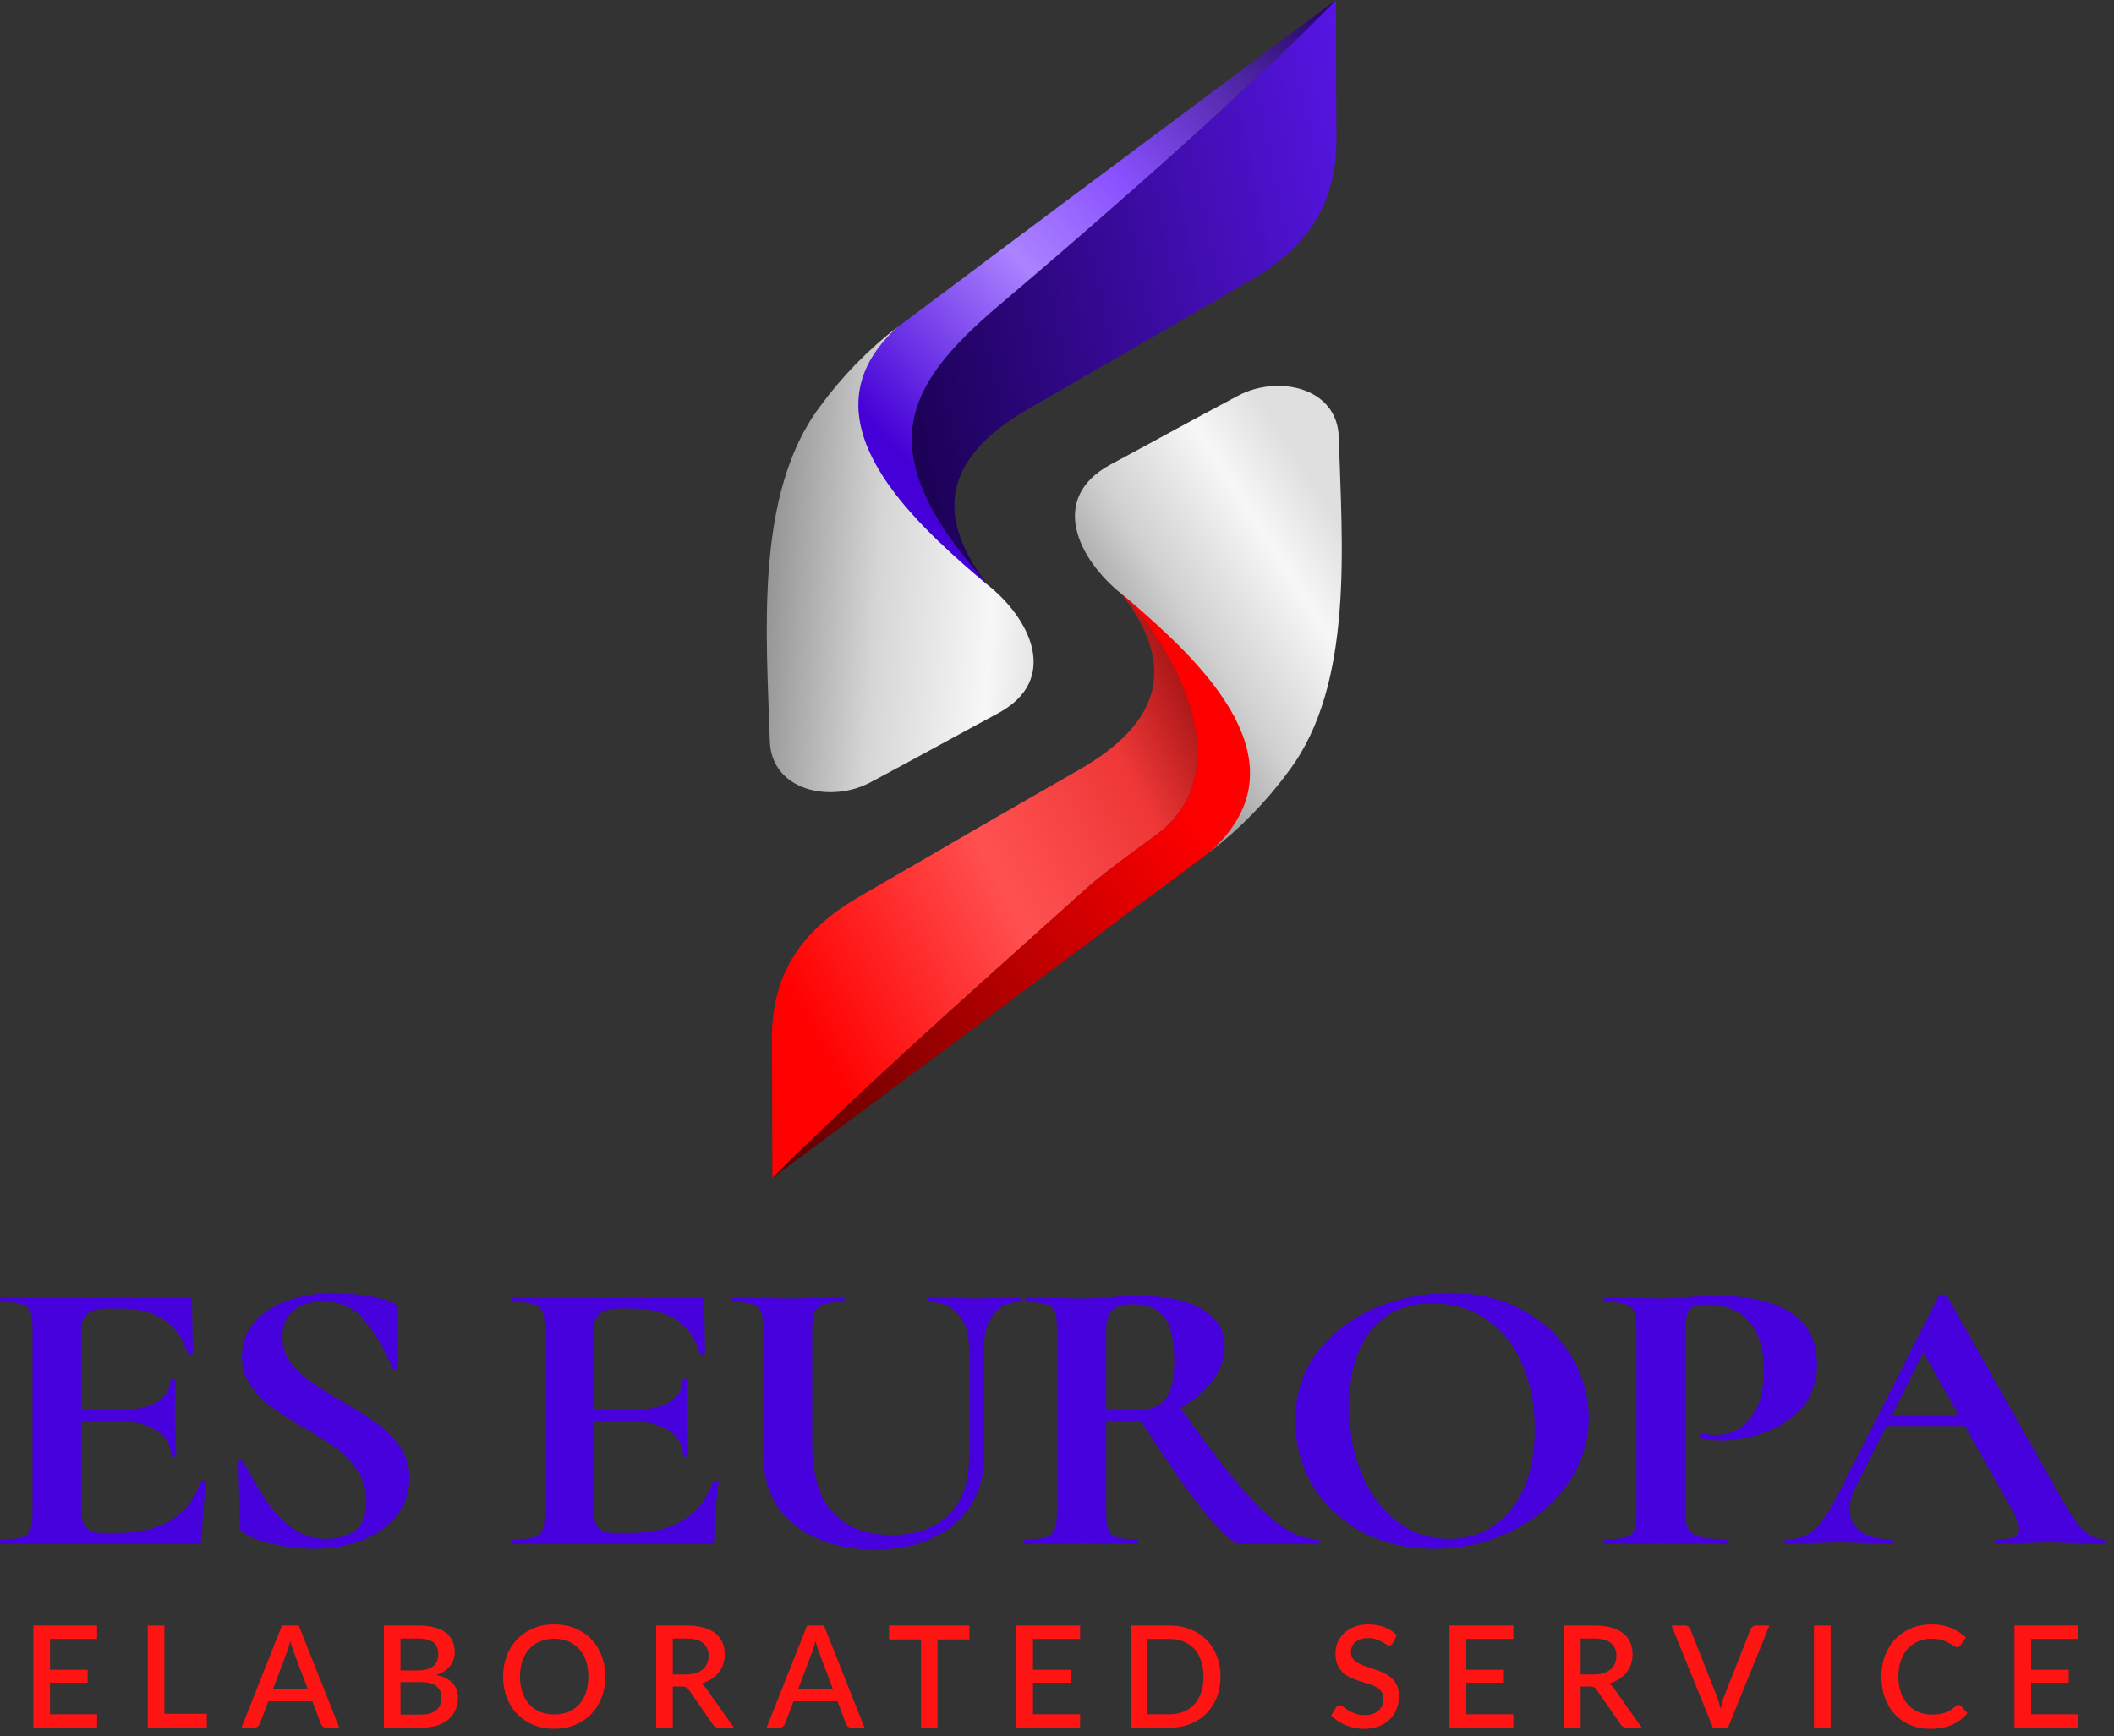 <svg width="179" height="147" viewBox="0 0 179 147" fill="none" xmlns="http://www.w3.org/2000/svg">
<rect x="0" y="0" width="179" height="147" fill="#333333" stroke="none"/>
<g clip-path="url(#clip0_2_122)">
<path fill-rule="evenodd" clip-rule="evenodd" d="M105.853 23.755C110.861 20.842 113.317 17.064 113.157 11.228C113.136 7.482 113.125 3.746 113.125 0C106.625 6.684 95.349 16.737 84.587 25.855C76.39 32.8 73.594 38.307 83.61 49.493C78.74 43.193 80.399 38.423 87.246 34.519C93.391 30.994 99.728 27.322 105.853 23.755Z" fill="url(#paint0_linear_2_122)"/>
<path d="M73.381 51.826C76.454 52.322 82.015 52.965 83.61 49.493C73.594 38.307 76.39 32.8 84.587 25.855C95.349 16.737 106.625 6.684 113.125 0C100.756 9.188 88.412 18.397 76.093 27.628C72.084 31.206 69.595 36.163 69.128 41.494C68.937 45.209 69.936 49.715 73.381 51.826Z" fill="url(#paint1_linear_2_122)"/>
<path d="M83.588 49.493C83.588 49.493 82.844 48.892 81.61 47.805C75.784 42.645 68.171 34.666 76.071 27.628C73.536 29.574 71.295 31.869 69.415 34.445C63.854 41.864 64.917 53.82 65.183 62.727C65.311 67.022 70.414 68.003 73.689 66.252C77.23 64.373 81.036 62.263 84.492 60.405C89.797 57.566 87.246 52.364 83.588 49.493Z" fill="url(#paint2_linear_2_122)"/>
<path fill-rule="evenodd" clip-rule="evenodd" d="M72.669 75.981C67.662 78.915 65.206 82.683 65.365 88.518C65.386 92.268 65.397 96.011 65.397 99.747C72.623 92.575 79.338 86.56 91.808 75.391C94.168 73.277 97.881 70.808 98.718 70.031C104.848 64.349 99.069 54.392 94.934 50.243C99.814 56.532 98.145 61.313 91.308 65.217C85.131 68.742 78.804 72.415 72.669 75.981Z" fill="url(#paint3_linear_2_122)"/>
<path d="M105.162 47.91C102.1 47.404 96.529 46.76 94.934 50.243C99.069 54.392 104.848 64.349 98.718 70.031C97.881 70.808 94.168 73.277 91.808 75.391C79.338 86.56 72.623 92.575 65.397 99.747C77.766 90.559 90.117 81.353 102.451 72.13C106.467 68.543 108.957 63.574 109.415 58.231C109.607 54.517 108.607 50.021 105.162 47.91Z" fill="url(#paint4_linear_2_122)"/>
<path d="M94.934 50.264C94.934 50.264 95.678 50.855 96.911 51.952C102.748 57.113 110.351 65.08 102.451 72.13C104.98 70.178 107.221 67.883 109.107 65.312C114.699 57.925 113.615 45.926 113.36 37.02C113.232 32.735 108.139 31.743 104.854 33.495C101.281 35.384 97.475 37.495 94.019 39.342C88.724 42.212 91.34 47.383 94.934 50.264Z" fill="url(#paint5_linear_2_122)"/>
</g>
<path d="M8.226 145.159L8.22 146.295H2.822V137.64H8.22V138.776H4.235V141.385H7.42V142.485H4.235V145.159H8.226Z" fill="#FF1414"/>
<path d="M17.514 145.117V146.295H12.513V137.64H13.919V145.117H17.514Z" fill="#FF1414"/>
<path d="M26.068 143.05L24.878 139.888C24.782 139.644 24.683 139.333 24.583 138.957C24.539 139.145 24.491 139.319 24.439 139.48C24.387 139.636 24.339 139.774 24.295 139.894L23.105 143.05H26.068ZM28.73 146.295H27.642C27.518 146.295 27.418 146.265 27.342 146.205C27.266 146.141 27.208 146.063 27.168 145.971L26.446 144.06H22.72L21.999 145.971C21.967 146.051 21.91 146.125 21.83 146.193C21.75 146.261 21.65 146.295 21.53 146.295H20.442L23.874 137.64H25.298L28.73 146.295Z" fill="#FF1414"/>
<path d="M35.654 145.184C35.971 145.184 36.237 145.147 36.454 145.075C36.674 144.999 36.853 144.897 36.989 144.769C37.129 144.641 37.229 144.49 37.289 144.318C37.353 144.142 37.386 143.953 37.386 143.753C37.386 143.344 37.245 143.024 36.965 142.791C36.688 142.555 36.249 142.437 35.648 142.437H33.911V145.184H35.654ZM33.911 138.74V141.445H35.318C35.919 141.445 36.368 141.329 36.664 141.096C36.961 140.864 37.109 140.529 37.109 140.093C37.109 139.616 36.969 139.271 36.688 139.059C36.412 138.847 35.977 138.74 35.384 138.74H33.911ZM35.384 137.64C35.937 137.64 36.41 137.695 36.803 137.803C37.195 137.907 37.518 138.057 37.77 138.254C38.023 138.45 38.207 138.69 38.323 138.975C38.443 139.255 38.503 139.572 38.503 139.924C38.503 140.129 38.471 140.327 38.407 140.519C38.347 140.708 38.251 140.886 38.119 141.054C37.991 141.219 37.828 141.367 37.632 141.499C37.436 141.631 37.203 141.742 36.935 141.83C38.161 142.09 38.774 142.741 38.774 143.783C38.774 144.152 38.704 144.49 38.563 144.799C38.427 145.103 38.227 145.368 37.962 145.592C37.702 145.813 37.38 145.985 36.995 146.109C36.61 146.233 36.171 146.295 35.679 146.295H32.505V137.64H35.384Z" fill="#FF1414"/>
<path d="M51.255 141.968C51.255 142.609 51.151 143.2 50.943 143.741C50.734 144.282 50.44 144.749 50.059 145.141C49.683 145.53 49.228 145.835 48.695 146.055C48.166 146.275 47.577 146.386 46.928 146.386C46.283 146.386 45.694 146.275 45.161 146.055C44.632 145.835 44.177 145.53 43.796 145.141C43.416 144.749 43.121 144.282 42.913 143.741C42.705 143.2 42.6 142.609 42.6 141.968C42.6 141.327 42.705 140.736 42.913 140.195C43.121 139.654 43.416 139.187 43.796 138.794C44.177 138.402 44.632 138.095 45.161 137.875C45.694 137.655 46.283 137.544 46.928 137.544C47.577 137.544 48.166 137.655 48.695 137.875C49.228 138.095 49.683 138.402 50.059 138.794C50.44 139.187 50.734 139.654 50.943 140.195C51.151 140.736 51.255 141.327 51.255 141.968ZM49.819 141.968C49.819 141.471 49.751 141.024 49.614 140.628C49.482 140.231 49.29 139.894 49.038 139.618C48.789 139.341 48.486 139.129 48.13 138.981C47.773 138.833 47.373 138.758 46.928 138.758C46.487 138.758 46.088 138.833 45.732 138.981C45.375 139.129 45.071 139.341 44.818 139.618C44.566 139.894 44.371 140.231 44.235 140.628C44.099 141.024 44.031 141.471 44.031 141.968C44.031 142.469 44.099 142.918 44.235 143.314C44.371 143.711 44.566 144.048 44.818 144.324C45.071 144.596 45.375 144.807 45.732 144.955C46.088 145.099 46.487 145.171 46.928 145.171C47.373 145.171 47.773 145.099 48.13 144.955C48.486 144.807 48.789 144.596 49.038 144.324C49.29 144.048 49.482 143.711 49.614 143.314C49.751 142.918 49.819 142.469 49.819 141.968Z" fill="#FF1414"/>
<path d="M58.073 141.788C58.394 141.788 58.674 141.75 58.915 141.673C59.155 141.593 59.355 141.483 59.516 141.343C59.676 141.203 59.796 141.036 59.876 140.844C59.957 140.648 59.997 140.431 59.997 140.195C59.997 139.722 59.84 139.361 59.528 139.113C59.215 138.865 58.742 138.74 58.109 138.74H56.967V141.788H58.073ZM62.148 146.295H60.892C60.644 146.295 60.464 146.199 60.351 146.007L58.332 143.092C58.264 142.992 58.19 142.92 58.109 142.876C58.029 142.831 57.909 142.809 57.749 142.809H56.967V146.295H55.561V137.64H58.109C58.678 137.64 59.167 137.699 59.576 137.815C59.989 137.931 60.327 138.097 60.592 138.314C60.856 138.526 61.05 138.782 61.175 139.083C61.303 139.383 61.367 139.718 61.367 140.087C61.367 140.387 61.321 140.668 61.229 140.928C61.141 141.189 61.01 141.425 60.838 141.637C60.67 141.85 60.462 142.034 60.213 142.19C59.965 142.347 59.682 142.469 59.366 142.557C59.538 142.661 59.686 142.807 59.81 142.996L62.148 146.295Z" fill="#FF1414"/>
<path d="M70.536 143.05L69.346 139.888C69.25 139.644 69.152 139.333 69.052 138.957C69.007 139.145 68.959 139.319 68.907 139.48C68.855 139.636 68.807 139.774 68.763 139.894L67.573 143.05H70.536ZM73.199 146.295H72.111C71.987 146.295 71.886 146.265 71.81 146.205C71.734 146.141 71.676 146.063 71.636 145.971L70.915 144.06H67.188L66.467 145.971C66.435 146.051 66.379 146.125 66.299 146.193C66.219 146.261 66.118 146.295 65.998 146.295H64.91L68.342 137.64H69.767L73.199 146.295Z" fill="#FF1414"/>
<path d="M82.085 138.813H79.386V146.295H77.985V138.813H75.281V137.64H82.085V138.813Z" fill="#FF1414"/>
<path d="M91.457 145.159L91.451 146.295H86.054V137.64H91.451V138.776H87.466V141.385H90.652V142.485H87.466V145.159H91.457Z" fill="#FF1414"/>
<path d="M103.342 141.968C103.342 142.609 103.238 143.196 103.029 143.729C102.821 144.258 102.526 144.713 102.146 145.093C101.769 145.474 101.314 145.771 100.781 145.983C100.252 146.191 99.663 146.295 99.014 146.295H95.745V137.64H99.014C99.663 137.64 100.252 137.747 100.781 137.959C101.314 138.167 101.769 138.462 102.146 138.843C102.526 139.223 102.821 139.68 103.029 140.213C103.238 140.742 103.342 141.327 103.342 141.968ZM101.905 141.968C101.905 141.471 101.837 141.024 101.701 140.628C101.569 140.231 101.376 139.896 101.124 139.624C100.875 139.351 100.573 139.143 100.216 138.999C99.86 138.851 99.459 138.776 99.014 138.776H97.157V145.159H99.014C99.459 145.159 99.86 145.087 100.216 144.943C100.573 144.799 100.875 144.59 101.124 144.318C101.376 144.042 101.569 143.707 101.701 143.314C101.837 142.918 101.905 142.469 101.905 141.968Z" fill="#FF1414"/>
<path d="M117.938 139.119C117.894 139.191 117.848 139.245 117.8 139.281C117.752 139.313 117.692 139.329 117.62 139.329C117.543 139.329 117.457 139.297 117.361 139.233C117.269 139.169 117.153 139.099 117.013 139.023C116.876 138.943 116.714 138.871 116.526 138.806C116.337 138.738 116.113 138.704 115.853 138.704C115.612 138.704 115.4 138.734 115.215 138.794C115.035 138.855 114.883 138.939 114.759 139.047C114.634 139.155 114.54 139.283 114.476 139.432C114.416 139.576 114.386 139.734 114.386 139.906C114.386 140.127 114.444 140.311 114.56 140.459C114.676 140.604 114.829 140.728 115.017 140.832C115.209 140.936 115.428 141.028 115.672 141.108C115.917 141.185 116.165 141.267 116.417 141.355C116.674 141.443 116.924 141.543 117.169 141.655C117.413 141.768 117.63 141.91 117.818 142.082C118.01 142.254 118.164 142.465 118.281 142.713C118.397 142.962 118.455 143.264 118.455 143.621C118.455 144.005 118.389 144.366 118.257 144.703C118.124 145.039 117.932 145.334 117.68 145.586C117.431 145.835 117.123 146.031 116.754 146.175C116.389 146.319 115.973 146.392 115.504 146.392C115.227 146.392 114.957 146.364 114.693 146.307C114.432 146.255 114.182 146.181 113.941 146.085C113.705 145.985 113.482 145.865 113.274 145.724C113.066 145.584 112.879 145.428 112.715 145.256L113.124 144.582C113.16 144.526 113.206 144.482 113.262 144.45C113.318 144.418 113.38 144.402 113.448 144.402C113.541 144.402 113.643 144.446 113.755 144.534C113.867 144.619 114.001 144.713 114.158 144.817C114.318 144.917 114.51 145.011 114.735 145.099C114.959 145.184 115.227 145.226 115.54 145.226C116.049 145.226 116.442 145.101 116.718 144.853C116.998 144.605 117.139 144.262 117.139 143.825C117.139 143.581 117.081 143.382 116.964 143.23C116.848 143.074 116.694 142.944 116.502 142.839C116.313 142.735 116.097 142.647 115.853 142.575C115.608 142.503 115.36 142.427 115.107 142.347C114.855 142.262 114.606 142.166 114.362 142.058C114.118 141.946 113.899 141.802 113.707 141.625C113.518 141.445 113.366 141.225 113.25 140.964C113.134 140.7 113.076 140.371 113.076 139.979C113.076 139.666 113.136 139.363 113.256 139.071C113.38 138.778 113.559 138.52 113.791 138.296C114.027 138.067 114.318 137.885 114.662 137.749C115.007 137.612 115.4 137.544 115.84 137.544C116.337 137.544 116.792 137.622 117.205 137.779C117.622 137.935 117.98 138.157 118.281 138.446L117.938 139.119Z" fill="#FF1414"/>
<path d="M128.143 145.159L128.136 146.295H122.739V137.64H128.136V138.776H124.152V141.385H127.337V142.485H124.152V145.159H128.143Z" fill="#FF1414"/>
<path d="M134.942 141.788C135.263 141.788 135.543 141.75 135.784 141.673C136.024 141.593 136.225 141.483 136.385 141.343C136.545 141.203 136.665 141.036 136.745 140.844C136.826 140.648 136.866 140.431 136.866 140.195C136.866 139.722 136.709 139.361 136.397 139.113C136.084 138.865 135.611 138.74 134.978 138.74H133.836V141.788H134.942ZM139.017 146.295H137.761C137.513 146.295 137.332 146.199 137.22 146.007L135.201 143.092C135.133 142.992 135.059 142.92 134.978 142.876C134.898 142.831 134.778 142.809 134.618 142.809H133.836V146.295H132.43V137.64H134.978C135.547 137.64 136.036 137.699 136.445 137.815C136.858 137.931 137.196 138.097 137.461 138.314C137.725 138.526 137.919 138.782 138.044 139.083C138.172 139.383 138.236 139.718 138.236 140.087C138.236 140.387 138.19 140.668 138.098 140.928C138.01 141.189 137.879 141.425 137.707 141.637C137.539 141.85 137.33 142.034 137.082 142.19C136.834 142.347 136.551 142.469 136.235 142.557C136.407 142.661 136.555 142.807 136.679 142.996L139.017 146.295Z" fill="#FF1414"/>
<path d="M149.821 137.64L146.311 146.295H145.043L141.533 137.64H142.657C142.781 137.64 142.881 137.673 142.957 137.737C143.033 137.797 143.091 137.873 143.132 137.965L145.361 143.609C145.482 143.925 145.592 144.29 145.692 144.703C145.736 144.498 145.782 144.304 145.83 144.12C145.882 143.935 145.938 143.765 145.999 143.609L148.222 137.965C148.254 137.885 148.311 137.811 148.391 137.743C148.471 137.675 148.571 137.64 148.691 137.64H149.821Z" fill="#FF1414"/>
<path d="M155.008 146.295H153.596V137.64H155.008V146.295Z" fill="#FF1414"/>
<path d="M165.834 144.366C165.91 144.366 165.976 144.396 166.032 144.456L166.591 145.063C166.239 145.488 165.806 145.817 165.293 146.049C164.78 146.277 164.167 146.392 163.454 146.392C162.821 146.392 162.248 146.283 161.735 146.067C161.226 145.847 160.791 145.542 160.431 145.153C160.07 144.761 159.792 144.294 159.595 143.753C159.403 143.212 159.307 142.617 159.307 141.968C159.307 141.319 159.409 140.724 159.613 140.183C159.822 139.638 160.112 139.171 160.485 138.782C160.861 138.39 161.31 138.085 161.831 137.869C162.356 137.652 162.933 137.544 163.562 137.544C164.187 137.544 164.738 137.646 165.215 137.851C165.696 138.051 166.113 138.32 166.465 138.656L166.002 139.311C165.97 139.355 165.932 139.394 165.888 139.426C165.844 139.458 165.784 139.474 165.708 139.474C165.628 139.474 165.536 139.438 165.431 139.365C165.331 139.289 165.201 139.207 165.041 139.119C164.884 139.027 164.686 138.945 164.446 138.873C164.209 138.796 163.913 138.758 163.556 138.758C163.143 138.758 162.765 138.831 162.42 138.975C162.076 139.119 161.779 139.329 161.531 139.606C161.282 139.882 161.088 140.219 160.948 140.616C160.811 141.012 160.743 141.463 160.743 141.968C160.743 142.477 160.815 142.932 160.96 143.332C161.104 143.729 161.302 144.066 161.555 144.342C161.807 144.615 162.104 144.823 162.444 144.967C162.785 145.111 163.151 145.184 163.544 145.184C163.785 145.184 163.999 145.171 164.187 145.147C164.38 145.119 164.556 145.077 164.716 145.021C164.876 144.961 165.027 144.887 165.167 144.799C165.311 144.711 165.453 144.602 165.594 144.474C165.674 144.402 165.754 144.366 165.834 144.366Z" fill="#FF1414"/>
<path d="M175.974 145.159L175.968 146.295H170.571V137.64H175.968V138.776H171.983V141.385H175.169V142.485H171.983V145.159H175.974Z" fill="#FF1414"/>
<path d="M17.039 125.419C17.039 125.375 17.088 125.352 17.188 125.352C17.262 125.352 17.324 125.375 17.373 125.419C17.448 125.442 17.485 125.464 17.485 125.486C17.237 127.225 17.113 128.808 17.113 130.235C17.113 130.414 17.076 130.548 17.002 130.637C16.927 130.704 16.778 130.737 16.555 130.737H0.112C0.037 130.737 0 130.67 0 130.536C0 130.403 0.037 130.336 0.112 130.336C0.905 130.336 1.476 130.28 1.823 130.169C2.195 130.057 2.443 129.845 2.567 129.533C2.691 129.199 2.753 128.697 2.753 128.028V112.543C2.753 111.874 2.691 111.383 2.567 111.071C2.443 110.759 2.195 110.547 1.823 110.436C1.451 110.302 0.88 110.235 0.112 110.235C0.037 110.235 0 110.168 0 110.034C0 109.9 0.037 109.834 0.112 109.834H15.885C16.133 109.834 16.257 109.934 16.257 110.135L16.332 114.583C16.332 114.627 16.257 114.661 16.109 114.683C15.985 114.706 15.91 114.683 15.885 114.616C15.489 113.323 14.819 112.364 13.877 111.74C12.934 111.116 11.694 110.804 10.156 110.804H9.04C8.296 110.804 7.75 110.948 7.403 111.238C7.056 111.528 6.882 111.974 6.882 112.576V119.399H9.97C11.409 119.399 12.512 119.176 13.281 118.73C14.05 118.284 14.434 117.66 14.434 116.857C14.434 116.79 14.496 116.757 14.62 116.757C14.769 116.757 14.844 116.79 14.844 116.857L14.806 119.867L14.844 121.473C14.893 122.231 14.918 122.833 14.918 123.279C14.918 123.323 14.844 123.346 14.695 123.346C14.546 123.346 14.472 123.323 14.472 123.279C14.472 122.365 14.075 121.651 13.281 121.138C12.512 120.603 11.396 120.336 9.933 120.336H6.882V127.894C6.882 128.541 7.019 129.02 7.292 129.332C7.564 129.645 7.999 129.801 8.594 129.801H9.821C11.756 129.801 13.306 129.444 14.472 128.73C15.637 128.017 16.493 126.913 17.039 125.419Z" fill="#4701DC"/>
<path d="M23.912 113.212C23.912 114.014 24.135 114.728 24.582 115.352C25.053 115.976 25.623 116.523 26.293 116.991C26.963 117.459 27.868 118.028 29.009 118.697C30.249 119.41 31.241 120.035 31.985 120.57C32.729 121.105 33.361 121.763 33.882 122.543C34.403 123.301 34.664 124.182 34.664 125.185C34.664 126.345 34.316 127.381 33.622 128.296C32.928 129.187 31.96 129.89 30.72 130.403C29.505 130.893 28.141 131.138 26.628 131.138C25.512 131.138 24.346 131.005 23.131 130.737C21.916 130.447 21.097 130.135 20.675 129.801C20.552 129.711 20.452 129.633 20.378 129.567C20.328 129.477 20.303 129.344 20.303 129.165L20.192 123.847V123.814C20.192 123.725 20.254 123.68 20.378 123.68C20.502 123.658 20.576 123.691 20.601 123.78C21.345 125.141 21.99 126.244 22.536 127.092C23.106 127.939 23.813 128.686 24.656 129.332C25.524 129.979 26.504 130.302 27.595 130.302C28.587 130.302 29.406 130.068 30.05 129.6C30.695 129.109 31.018 128.284 31.018 127.125C31.018 126.144 30.77 125.285 30.274 124.55C29.802 123.814 29.22 123.19 28.525 122.677C27.831 122.164 26.876 121.551 25.661 120.837C24.47 120.146 23.54 119.555 22.87 119.065C22.226 118.574 21.668 117.983 21.196 117.292C20.725 116.601 20.489 115.787 20.489 114.85C20.489 113.669 20.861 112.676 21.606 111.874C22.374 111.049 23.354 110.447 24.544 110.068C25.735 109.666 26.988 109.466 28.302 109.466C29.17 109.466 30.05 109.544 30.943 109.7C31.836 109.834 32.556 110.001 33.101 110.202C33.324 110.291 33.473 110.391 33.547 110.503C33.622 110.592 33.659 110.714 33.659 110.87V115.787C33.659 115.854 33.597 115.91 33.473 115.954C33.349 115.976 33.275 115.954 33.25 115.887L32.952 115.252C32.332 113.847 31.601 112.654 30.757 111.673C29.939 110.692 28.786 110.202 27.297 110.202C26.305 110.202 25.487 110.458 24.842 110.971C24.222 111.484 23.912 112.231 23.912 113.212Z" fill="#4701DC"/>
<path d="M60.408 125.419C60.408 125.375 60.458 125.352 60.557 125.352C60.632 125.352 60.694 125.375 60.743 125.419C60.818 125.442 60.855 125.464 60.855 125.486C60.607 127.225 60.483 128.808 60.483 130.235C60.483 130.414 60.446 130.548 60.371 130.637C60.297 130.704 60.148 130.737 59.925 130.737H43.481C43.407 130.737 43.37 130.67 43.37 130.536C43.37 130.403 43.407 130.336 43.481 130.336C44.275 130.336 44.846 130.28 45.193 130.169C45.565 130.057 45.813 129.845 45.937 129.533C46.061 129.199 46.123 128.697 46.123 128.028V112.543C46.123 111.874 46.061 111.383 45.937 111.071C45.813 110.759 45.565 110.547 45.193 110.436C44.821 110.302 44.25 110.235 43.481 110.235C43.407 110.235 43.37 110.168 43.37 110.034C43.37 109.9 43.407 109.834 43.481 109.834H59.255C59.503 109.834 59.627 109.934 59.627 110.135L59.702 114.583C59.702 114.627 59.627 114.661 59.478 114.683C59.354 114.706 59.28 114.683 59.255 114.616C58.858 113.323 58.189 112.364 57.246 111.74C56.304 111.116 55.064 110.804 53.526 110.804H52.41C51.666 110.804 51.12 110.948 50.773 111.238C50.426 111.528 50.252 111.974 50.252 112.576V119.399H53.34C54.779 119.399 55.882 119.176 56.651 118.73C57.42 118.284 57.804 117.66 57.804 116.857C57.804 116.79 57.866 116.757 57.99 116.757C58.139 116.757 58.214 116.79 58.214 116.857L58.176 119.867L58.214 121.473C58.263 122.231 58.288 122.833 58.288 123.279C58.288 123.323 58.214 123.346 58.065 123.346C57.916 123.346 57.842 123.323 57.842 123.279C57.842 122.365 57.445 121.651 56.651 121.138C55.882 120.603 54.766 120.336 53.303 120.336H50.252V127.894C50.252 128.541 50.389 129.02 50.661 129.332C50.934 129.645 51.368 129.801 51.964 129.801H53.191C55.126 129.801 56.676 129.444 57.842 128.73C59.007 128.017 59.863 126.913 60.408 125.419Z" fill="#4701DC"/>
<path d="M82.051 114.115C82.051 112.911 81.741 111.963 81.121 111.272C80.526 110.581 79.683 110.235 78.591 110.235C78.542 110.235 78.517 110.168 78.517 110.034C78.517 109.9 78.542 109.834 78.591 109.834L80.377 109.867C81.32 109.912 82.076 109.934 82.647 109.934C83.118 109.934 83.8 109.912 84.693 109.867L86.404 109.834C86.454 109.834 86.478 109.9 86.478 110.034C86.478 110.168 86.454 110.235 86.404 110.235C85.437 110.235 84.68 110.581 84.135 111.272C83.589 111.963 83.316 112.911 83.316 114.115V123.413C83.316 124.973 82.932 126.345 82.163 127.526C81.394 128.708 80.303 129.622 78.889 130.269C77.5 130.893 75.888 131.205 74.053 131.205C72.217 131.205 70.593 130.893 69.179 130.269C67.766 129.645 66.65 128.742 65.831 127.56C65.037 126.356 64.641 124.951 64.641 123.346V112.543C64.641 111.874 64.566 111.383 64.417 111.071C64.293 110.759 64.045 110.547 63.673 110.436C63.326 110.302 62.768 110.235 61.999 110.235C61.925 110.235 61.888 110.168 61.888 110.034C61.888 109.9 61.925 109.834 61.999 109.834L63.971 109.867C65.112 109.912 66.017 109.934 66.687 109.934C67.431 109.934 68.373 109.912 69.514 109.867L71.411 109.834C71.486 109.834 71.523 109.9 71.523 110.034C71.523 110.168 71.486 110.235 71.411 110.235C70.642 110.235 70.072 110.302 69.7 110.436C69.353 110.569 69.105 110.804 68.956 111.138C68.832 111.45 68.77 111.941 68.77 112.61V122.175C68.77 124.828 69.353 126.791 70.519 128.061C71.684 129.332 73.334 129.968 75.466 129.968C77.525 129.968 79.137 129.41 80.303 128.296C81.468 127.158 82.051 125.542 82.051 123.446V114.115Z" fill="#4701DC"/>
<path d="M111.632 130.336C111.681 130.336 111.706 130.403 111.706 130.536C111.706 130.67 111.681 130.737 111.632 130.737H105.01C104.464 130.737 103.447 129.823 101.959 127.995C100.471 126.144 98.673 123.569 96.565 120.269C96.366 120.291 96.081 120.302 95.709 120.302C94.742 120.302 94.06 120.291 93.663 120.269V128.028C93.663 128.719 93.725 129.221 93.849 129.533C93.973 129.845 94.209 130.057 94.556 130.169C94.928 130.28 95.511 130.336 96.304 130.336C96.354 130.336 96.379 130.403 96.379 130.536C96.379 130.67 96.354 130.737 96.304 130.737C95.486 130.737 94.841 130.726 94.37 130.704L91.543 130.67L88.827 130.704C88.331 130.726 87.661 130.737 86.818 130.737C86.743 130.737 86.706 130.67 86.706 130.536C86.706 130.403 86.743 130.336 86.818 130.336C87.612 130.336 88.182 130.28 88.529 130.169C88.901 130.057 89.149 129.845 89.273 129.533C89.422 129.199 89.496 128.697 89.496 128.028V112.543C89.496 111.874 89.434 111.383 89.31 111.071C89.186 110.759 88.938 110.547 88.566 110.436C88.194 110.302 87.624 110.235 86.855 110.235C86.805 110.235 86.781 110.168 86.781 110.034C86.781 109.9 86.805 109.834 86.855 109.834L88.827 109.867C89.968 109.912 90.873 109.934 91.543 109.934C92.262 109.934 93.055 109.9 93.923 109.834C94.196 109.811 94.543 109.789 94.965 109.767C95.412 109.744 95.932 109.733 96.528 109.733C98.809 109.733 100.57 110.112 101.81 110.87C103.075 111.606 103.708 112.643 103.708 113.981C103.708 115.007 103.36 115.988 102.666 116.924C101.972 117.861 101.066 118.619 99.95 119.198C101.934 122.008 103.596 124.204 104.935 125.787C106.299 127.37 107.502 128.53 108.544 129.266C109.61 129.979 110.64 130.336 111.632 130.336ZM93.663 119.299C94.258 119.388 94.978 119.432 95.821 119.432C96.714 119.432 97.421 119.31 97.941 119.065C98.462 118.819 98.834 118.396 99.057 117.794C99.305 117.192 99.429 116.344 99.429 115.252C99.429 113.423 99.132 112.164 98.537 111.472C97.941 110.781 97.086 110.436 95.97 110.436C95.126 110.436 94.531 110.603 94.184 110.937C93.837 111.272 93.663 111.829 93.663 112.61V119.299Z" fill="#4701DC"/>
<path d="M121.467 131.138C119.16 131.138 117.102 130.659 115.291 129.7C113.506 128.719 112.117 127.404 111.125 125.754C110.157 124.081 109.674 122.264 109.674 120.302C109.674 118.005 110.319 116.043 111.608 114.416C112.898 112.766 114.547 111.528 116.556 110.703C118.59 109.878 120.661 109.466 122.769 109.466C125.125 109.466 127.196 109.967 128.982 110.971C130.767 111.952 132.132 113.256 133.074 114.884C134.041 116.512 134.525 118.24 134.525 120.068C134.525 122.097 133.93 123.959 132.739 125.653C131.549 127.348 129.949 128.686 127.94 129.667C125.956 130.648 123.798 131.138 121.467 131.138ZM122.695 130.302C124.083 130.302 125.323 129.946 126.415 129.232C127.531 128.496 128.399 127.437 129.019 126.055C129.639 124.65 129.949 122.978 129.949 121.038C129.949 118.987 129.602 117.158 128.907 115.553C128.213 113.925 127.208 112.654 125.894 111.74C124.579 110.826 123.042 110.369 121.281 110.369C119.024 110.369 117.288 111.138 116.073 112.676C114.857 114.193 114.25 116.322 114.25 119.065C114.25 121.227 114.609 123.167 115.328 124.884C116.073 126.579 117.077 127.905 118.342 128.864C119.632 129.823 121.082 130.302 122.695 130.302Z" fill="#4701DC"/>
<path d="M142.695 127.894C142.695 128.608 142.782 129.132 142.956 129.466C143.129 129.778 143.452 130.001 143.923 130.135C144.419 130.269 145.2 130.336 146.267 130.336C146.341 130.336 146.378 130.403 146.378 130.536C146.378 130.67 146.341 130.737 146.267 130.737C145.25 130.737 144.456 130.726 143.886 130.704L140.649 130.67L137.934 130.704C137.438 130.726 136.768 130.737 135.925 130.737C135.85 130.737 135.813 130.67 135.813 130.536C135.813 130.403 135.85 130.336 135.925 130.336C136.718 130.336 137.289 130.28 137.636 130.169C138.008 130.057 138.256 129.845 138.38 129.533C138.504 129.199 138.566 128.697 138.566 128.028V112.543C138.566 111.874 138.504 111.383 138.38 111.071C138.256 110.759 138.008 110.547 137.636 110.436C137.264 110.302 136.693 110.235 135.925 110.235C135.85 110.235 135.813 110.168 135.813 110.034C135.813 109.9 135.85 109.834 135.925 109.834L137.896 109.867C139.037 109.912 139.942 109.934 140.612 109.934C141.207 109.934 141.914 109.9 142.733 109.834C143.055 109.811 143.464 109.789 143.96 109.767C144.456 109.744 145.027 109.733 145.672 109.733C148.201 109.733 150.198 110.213 151.661 111.171C153.124 112.108 153.856 113.568 153.856 115.553C153.856 116.935 153.459 118.106 152.666 119.065C151.872 120.023 150.843 120.748 149.578 121.239C148.338 121.729 147.061 121.974 145.746 121.974C145.076 121.974 144.494 121.919 143.998 121.807C143.948 121.807 143.923 121.751 143.923 121.64C143.923 121.573 143.936 121.506 143.96 121.439C144.01 121.372 144.06 121.35 144.109 121.372C144.481 121.462 144.903 121.506 145.374 121.506C146.515 121.506 147.457 121.027 148.201 120.068C148.97 119.109 149.355 117.749 149.355 115.988C149.355 114.226 148.933 112.866 148.09 111.907C147.271 110.948 146.068 110.469 144.481 110.469C143.787 110.469 143.315 110.614 143.067 110.904C142.819 111.194 142.695 111.762 142.695 112.61V127.894Z" fill="#4701DC"/>
<path d="M178.079 130.336C178.203 130.336 178.265 130.403 178.265 130.536C178.265 130.67 178.203 130.737 178.079 130.737C177.583 130.737 176.814 130.715 175.773 130.67C174.681 130.626 173.9 130.603 173.429 130.603C172.809 130.603 172.052 130.626 171.16 130.67C170.316 130.715 169.647 130.737 169.151 130.737C169.051 130.737 169.002 130.67 169.002 130.536C169.002 130.403 169.051 130.336 169.151 130.336C169.796 130.336 170.254 130.28 170.527 130.169C170.825 130.035 170.974 129.812 170.974 129.5C170.974 129.121 170.726 128.485 170.23 127.593L166.361 120.737H159.739L157.097 125.988C156.775 126.634 156.613 127.236 156.613 127.794C156.613 128.597 156.924 129.221 157.544 129.667C158.188 130.113 159.044 130.336 160.111 130.336C160.235 130.336 160.297 130.403 160.297 130.536C160.297 130.67 160.235 130.737 160.111 130.737C159.664 130.737 159.019 130.715 158.176 130.67C157.234 130.626 156.415 130.603 155.721 130.603C155.051 130.603 154.245 130.626 153.302 130.67C152.459 130.715 151.777 130.737 151.256 130.737C151.157 130.737 151.108 130.67 151.108 130.536C151.108 130.403 151.157 130.336 151.256 130.336C151.951 130.336 152.534 130.213 153.005 129.968C153.476 129.7 153.947 129.243 154.419 128.597C154.89 127.928 155.448 126.947 156.093 125.653L164.166 109.7C164.215 109.633 164.327 109.599 164.5 109.599C164.699 109.599 164.81 109.633 164.835 109.7L174.136 126.155C175.004 127.738 175.723 128.831 176.294 129.433C176.864 130.035 177.459 130.336 178.079 130.336ZM160.222 119.8H165.84L162.863 114.516L160.222 119.8Z" fill="#4701DC"/>
<defs>
<linearGradient id="paint0_linear_2_122" x1="126.456" y1="26.036" x2="75.25" y2="36.493" gradientUnits="userSpaceOnUse">
<stop stop-color="#6219FF"/>
<stop offset="1" stop-color="#190050"/>
</linearGradient>
<linearGradient id="paint1_linear_2_122" x1="113.269" y1="2.66566e-06" x2="74.348" y2="36.478" gradientUnits="userSpaceOnUse">
<stop stop-color="#1F025C"/>
<stop offset="0.448" stop-color="#8951FF"/>
<stop offset="0.651" stop-color="#AB83FF"/>
<stop offset="1" stop-color="#4400D6"/>
</linearGradient>
<linearGradient id="paint2_linear_2_122" x1="91.658" y1="48.586" x2="64.898" y2="46.765" gradientUnits="userSpaceOnUse">
<stop offset="0.06" stop-color="#DDDDDD"/>
<stop offset="0.28" stop-color="#F7F7F7"/>
<stop offset="0.64" stop-color="#D6D6D6"/>
<stop offset="1" stop-color="#939393"/>
</linearGradient>
<linearGradient id="paint3_linear_2_122" x1="65.269" y1="80.805" x2="106.987" y2="59.166" gradientUnits="userSpaceOnUse">
<stop stop-color="#FF0101"/>
<stop offset="0.432" stop-color="#FF5151"/>
<stop offset="0.724" stop-color="#EE3737"/>
<stop offset="1" stop-color="#7C0101"/>
</linearGradient>
<linearGradient id="paint4_linear_2_122" x1="65.255" y1="98.225" x2="101.801" y2="69.859" gradientUnits="userSpaceOnUse">
<stop stop-color="#5C0000"/>
<stop offset="1" stop-color="#FF0000"/>
<stop offset="1" stop-color="#FF0000"/>
</linearGradient>
<linearGradient id="paint5_linear_2_122" x1="115.53" y1="44.66" x2="93.563" y2="58.716" gradientUnits="userSpaceOnUse">
<stop offset="0.06" stop-color="#DFDFDF"/>
<stop offset="0.286" stop-color="#F7F7F7"/>
<stop offset="0.64" stop-color="#D0D0D0"/>
<stop offset="0.994" stop-color="#8F8F8F"/>
</linearGradient>
<clipPath id="clip0_2_122">
<rect width="48.686" height="99.747" fill="white" transform="translate(64.916)"/>
</clipPath>
</defs>
</svg>

